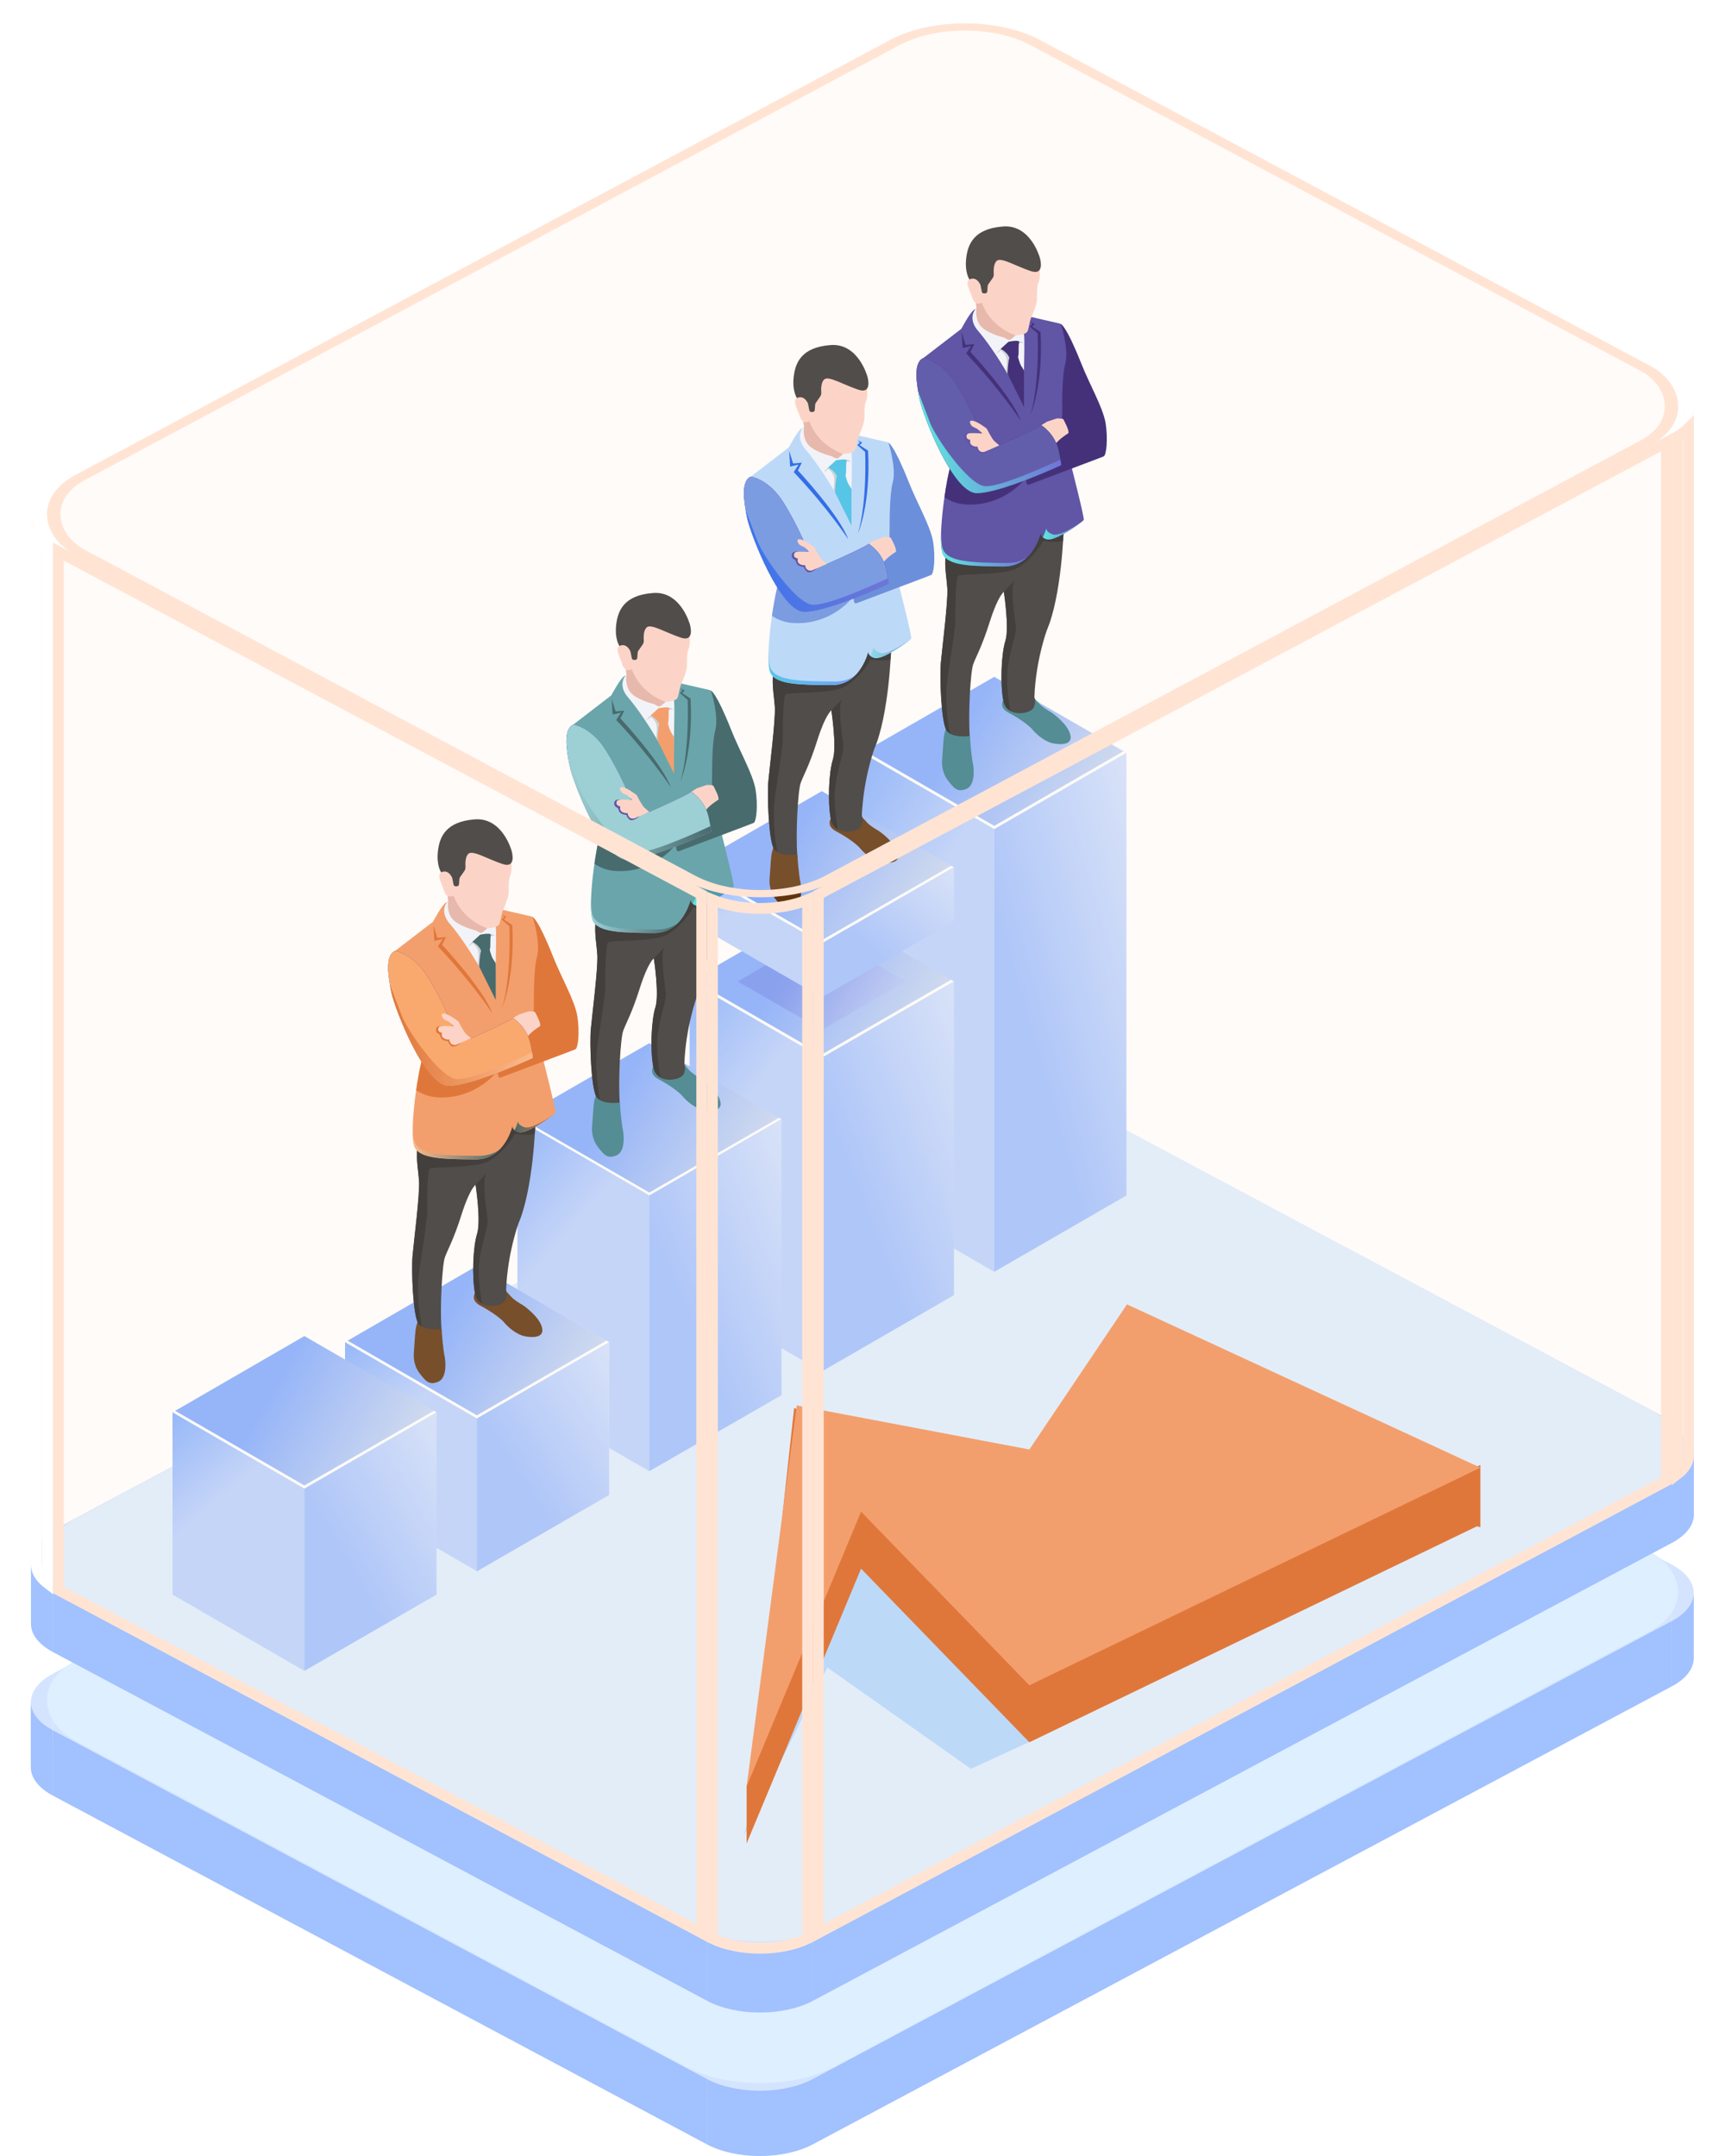 <svg width="160" height="200" viewBox="0 0 160 200" fill="none" xmlns="http://www.w3.org/2000/svg">
<path d="M94.388 118.837C91.675 117.39 87.276 117.39 84.563 118.837L4.895 161.318C3.539 162.042 2.861 162.989 2.861 163.937C2.86 164.885 3.539 165.834 4.895 166.557L65.57 198.911C68.283 200.357 72.682 200.357 75.395 198.911L155.063 156.429C156.419 155.706 157.097 154.758 157.097 153.81C157.098 152.862 156.419 151.914 155.063 151.191L94.388 118.837Z" fill="#D4E4FE"/>
<path d="M94.39 112.786C91.677 111.34 87.278 111.34 84.566 112.786V118.839C87.278 117.393 91.677 117.393 94.39 118.839V112.786Z" fill="#D4E4FE"/>
<path d="M94.385 112.785L155.06 145.139V151.192L94.385 118.838V112.785Z" fill="#D4E4FE"/>
<path d="M4.9 155.267L84.568 112.785V118.838L4.9 161.32V155.267Z" fill="#D4E4FE"/>
<path d="M155.063 145.143C156.419 145.866 157.098 146.814 157.097 147.762L157.097 153.815C157.097 152.867 156.419 151.919 155.063 151.196V145.143Z" fill="#D4E4FE"/>
<path d="M157.097 147.76C157.097 148.708 156.419 149.656 155.063 150.379V156.432C156.419 155.709 157.097 154.761 157.097 153.813V147.76Z" fill="#A1C1FF"/>
<path d="M2.863 157.889C2.864 156.941 3.542 155.993 4.898 155.27V161.323C3.542 162.046 2.864 162.994 2.863 163.942V157.889Z" fill="#D4E4FE"/>
<path d="M4.898 160.504C3.542 159.781 2.864 158.833 2.863 157.885V163.938C2.863 164.886 3.542 165.834 4.898 166.558V160.504Z" fill="#A1C1FF"/>
<path d="M155.06 150.381L75.392 192.862V198.915L155.06 156.434V150.381Z" fill="#A1C1FF"/>
<path d="M65.572 192.861L4.898 160.508V166.561L65.572 198.915V192.861Z" fill="#A1C1FF"/>
<path d="M75.391 192.861C72.678 194.308 68.279 194.308 65.566 192.861V198.914C68.279 200.361 72.678 200.361 75.391 198.914V192.861Z" fill="#A1C1FF"/>
<rect width="101.421" height="79.896" rx="7.862" transform="matrix(-0.882 0.471 0.882 0.471 89.492 110.004)" fill="#DEEFFF"/>
<path d="M94.4 105.524C91.687 104.078 87.288 104.078 84.575 105.524L4.907 148.006C3.551 148.729 2.873 149.677 2.872 150.625C2.872 151.573 3.55 152.521 4.907 153.245L65.582 185.598C68.295 187.045 72.693 187.045 75.406 185.598L155.074 143.117C156.431 142.394 157.109 141.446 157.109 140.498C157.109 139.55 156.431 138.601 155.074 137.878L94.4 105.524Z" fill="#D4E4FE"/>
<path d="M94.402 99.474C91.689 98.027 87.29 98.027 84.577 99.474V105.527C87.29 104.08 91.689 104.08 94.402 105.527V99.474Z" fill="#D4E4FE"/>
<path d="M94.393 99.473L155.068 131.826V137.879L94.393 105.526V99.473Z" fill="#D4E4FE"/>
<path d="M4.904 141.954L84.572 99.473V105.526L4.904 148.007V141.954Z" fill="#D4E4FE"/>
<path d="M155.074 131.828C156.431 132.552 157.109 133.5 157.109 134.448L157.109 140.5C157.109 139.552 156.431 138.605 155.074 137.881V131.828Z" fill="#D4E4FE"/>
<path d="M157.109 134.447C157.109 135.395 156.431 136.343 155.074 137.066V143.119C156.431 142.396 157.109 141.448 157.109 140.5V134.447Z" fill="#A1C1FF"/>
<path d="M2.875 144.574C2.875 143.626 3.554 142.678 4.91 141.955V148.008C3.554 148.731 2.875 149.679 2.875 150.627V144.574Z" fill="#D4E4FE"/>
<path d="M4.91 147.192C3.554 146.469 2.875 145.521 2.875 144.573V150.625C2.875 151.574 3.553 152.522 4.91 153.245V147.192Z" fill="#A1C1FF"/>
<path d="M155.068 137.068L75.4 179.55V185.603L155.068 143.122V137.068Z" fill="#A1C1FF"/>
<path d="M65.584 179.545L4.909 147.191V153.245L65.584 185.598V179.545Z" fill="#A1C1FF"/>
<path d="M75.402 179.549C72.689 180.995 68.291 180.995 65.578 179.549V185.602C68.291 187.049 72.689 187.049 75.402 185.602V179.549Z" fill="#A1C1FF"/>
<rect width="101.421" height="79.896" rx="7.862" transform="matrix(-0.882 0.471 0.882 0.471 89.492 96.856)" fill="#DEEFFF"/>
<path d="M92.221 76.916L79.96 69.837L92.221 62.787L104.482 69.837L92.221 76.916Z" fill="url(#paint0_linear_214_5075)"/>
<path d="M92.221 76.615L80.231 69.686L79.96 69.837L92.221 76.916L104.482 69.837L104.211 69.686L92.221 76.615Z" fill="white"/>
<path d="M104.482 110.898L92.221 117.978V76.916L104.482 69.837V110.898Z" fill="url(#paint1_linear_214_5075)"/>
<path d="M92.221 117.978L79.96 110.898V69.837L92.221 76.916V117.978Z" fill="url(#paint2_linear_214_5075)"/>
<path d="M76.222 98.123L63.961 91.043L76.222 83.964L88.483 91.043L76.222 98.123Z" fill="url(#paint3_linear_214_5075)"/>
<path opacity="0.3" d="M76.222 95.532L68.419 91.043L76.222 86.524L84.024 91.043L76.222 95.532Z" fill="url(#paint4_linear_214_5075)"/>
<path d="M76.222 97.822L64.232 90.893L63.961 91.043L76.222 98.123L88.483 91.043L88.212 90.893L76.222 97.822Z" fill="white"/>
<path d="M88.483 120.145L76.222 127.224V98.123L88.483 91.043V120.145Z" fill="url(#paint5_linear_214_5075)"/>
<path d="M76.222 127.224L63.961 120.145V91.043L76.222 98.123V127.224Z" fill="url(#paint6_linear_214_5075)"/>
<path d="M76.222 87.521L63.961 80.442L76.222 73.392L88.483 80.442L76.222 87.521Z" fill="url(#paint7_linear_214_5075)"/>
<path d="M76.222 87.22L64.232 80.321L63.961 80.442L76.222 87.521L88.483 80.442L88.212 80.321L76.222 87.22Z" fill="white"/>
<path d="M88.483 85.442L76.222 92.522V87.521L88.483 80.442V85.442Z" fill="url(#paint8_linear_214_5075)"/>
<path d="M76.222 92.522L63.961 85.442V80.442L76.222 87.521V92.522Z" fill="url(#paint9_linear_214_5075)"/>
<path d="M60.226 110.897L47.995 103.818L60.226 96.768L72.487 103.818L60.226 110.897Z" fill="url(#paint10_linear_214_5075)"/>
<path d="M60.226 110.626L48.236 103.697L47.995 103.818L60.226 110.897L72.487 103.818L72.246 103.697L60.226 110.626Z" fill="white"/>
<path d="M72.487 129.425L60.226 136.474V110.897L72.487 103.818V129.425Z" fill="url(#paint11_linear_214_5075)"/>
<path d="M60.226 136.474L47.995 129.425V103.818L60.226 110.897V136.474Z" fill="url(#paint12_linear_214_5075)"/>
<path d="M44.235 131.593L32.004 124.514L44.235 117.434L56.496 124.514L44.235 131.593Z" fill="url(#paint13_linear_214_5075)"/>
<path d="M44.235 131.593L32.004 124.514L44.235 117.434L56.496 124.514L44.235 131.593Z" fill="url(#paint14_linear_214_5075)"/>
<path d="M44.235 131.292L32.245 124.363L32.004 124.514L44.235 131.593L56.496 124.514L56.255 124.363L44.235 131.292Z" fill="white"/>
<path d="M56.496 138.673L44.235 145.752V131.593L56.496 124.514V138.673Z" fill="url(#paint15_linear_214_5075)"/>
<path d="M56.496 138.673L44.235 145.752V131.593L56.496 124.514V138.673Z" fill="url(#paint16_linear_214_5075)"/>
<path d="M44.235 145.752L32.004 138.673V124.514L44.235 131.593V145.752Z" fill="url(#paint17_linear_214_5075)"/>
<path d="M28.231 138.099L16 131.019L28.231 123.94L40.492 131.019L28.231 138.099Z" fill="url(#paint18_linear_214_5075)"/>
<path d="M28.231 137.798L16.241 130.869L16 131.02L28.231 138.099L40.492 131.02L40.251 130.869L28.231 137.798Z" fill="white"/>
<path d="M40.492 147.92L28.231 155V138.099L40.492 131.02V147.92Z" fill="url(#paint19_linear_214_5075)"/>
<path d="M28.231 155L16 147.92V131.02L28.231 138.099V155Z" fill="url(#paint20_linear_214_5075)"/>
<path d="M79.944 75.786C79.944 75.786 80.155 75.996 80.396 76.268C80.607 76.539 81.24 76.93 81.511 77.081C81.782 77.262 83.017 78.196 83.258 79.1C83.529 80.003 82.656 80.124 81.752 79.973C80.848 79.823 80.005 78.979 79.764 78.678C79.523 78.376 78.679 77.714 77.594 77.141C76.48 76.569 77.143 75.816 77.143 75.816L79.944 75.786Z" fill="#60350E"/>
<path d="M71.779 78.497C71.779 78.497 71.599 78.919 71.538 79.431C71.478 79.973 71.418 81.118 71.388 81.449C71.358 81.781 71.328 82.624 71.93 83.407C72.532 84.191 72.834 84.492 73.617 84.191C74.4 83.89 74.37 82.564 74.25 81.871C74.099 81.208 73.979 79.672 73.979 79.521C74.009 79.371 73.948 79.28 73.948 79.28L71.779 78.497Z" fill="#60350E"/>
<path d="M82.655 60.211C82.655 60.211 82.475 66.266 81.089 69.489C81.089 69.489 80.064 72.291 79.944 75.665C79.944 75.665 80.155 76.238 79.823 76.72C79.522 77.202 77.444 77.623 77.082 76.087C76.751 74.52 76.871 71.628 77.263 70.423C77.624 69.218 77.112 65.904 77.112 65.904C77.112 65.904 76.57 66.266 75.817 68.646C75.064 71.026 74.521 71.93 74.28 72.592C74.009 73.255 73.798 77.322 73.949 79.28C73.949 79.28 72.262 79.521 71.78 78.738C71.298 77.925 71.147 73.797 71.268 72.472C71.388 71.146 71.931 66.899 71.87 65.603C71.78 64.278 71.509 63.223 71.81 61.928C72.111 60.602 80.968 57.71 80.968 57.71L82.655 60.211Z" fill="#333333"/>
<path d="M71.87 65.603C71.78 64.278 71.509 63.224 71.81 61.928C71.931 61.416 73.256 60.693 74.853 60C77.564 59.759 80.998 59.458 81.239 59.518C81.45 59.548 81.993 59.759 82.475 59.94L82.655 60.211C82.655 60.211 82.655 60.572 82.595 61.175C81.962 61.386 80.757 61.175 80.757 61.175C80.577 61.597 79.522 63.103 78.227 63.766C76.901 64.398 73.075 64.188 72.864 64.428C72.623 64.669 72.593 67.983 72.623 68.405C72.654 68.827 72.262 71.478 71.9 73.828C71.539 76.147 72.081 78.949 72.111 79.039C71.971 78.959 71.86 78.859 71.78 78.738C71.298 77.925 71.147 73.798 71.268 72.472C71.388 71.147 71.931 66.899 71.87 65.603Z" fill="#222222"/>
<path d="M79.703 40.418C79.703 40.418 81.662 40.87 82.324 41.021C82.415 41.051 82.505 41.141 82.565 41.232C82.746 41.714 83.228 43.22 82.867 45.419C82.415 48.1 82.565 49.908 82.565 49.908L83.469 54.638C83.469 54.638 84.614 59.126 84.523 59.247C84.403 59.367 81.872 61.295 81.089 61.024C80.306 60.753 80.577 60.301 80.577 60.301C80.577 60.301 79.914 63.585 77.082 63.555C74.251 63.525 71.931 63.525 71.449 62.38C70.967 61.235 71.6 56.415 72.082 54.517C72.594 52.589 73.769 48.793 73.769 48.793L69.641 44.214L73.166 41.503C73.166 41.503 74.01 39.906 74.371 39.725C74.733 39.514 74.913 39.695 74.913 39.695L79.703 40.418Z" fill="#B2D7FF"/>
<path d="M81.057 59.999C81.026 60.15 81.147 60.391 81.659 60.572C82.201 60.753 83.557 59.939 84.431 59.337C83.979 59.698 81.81 61.265 81.087 61.024C80.926 60.983 80.806 60.923 80.725 60.843C80.906 60.481 80.996 60.18 81.057 59.999Z" fill="url(#paint21_linear_214_5075)"/>
<path d="M71.476 61.987C71.988 63.193 74.429 63.193 77.411 63.223C78.194 63.223 78.797 63.012 79.279 62.68C78.767 63.193 78.044 63.554 77.08 63.554C74.248 63.524 71.928 63.524 71.446 62.379C71.296 61.987 71.265 61.234 71.296 60.3C71.296 61.054 71.326 61.656 71.476 61.987Z" fill="url(#paint22_linear_214_5075)"/>
<path d="M74.46 39.695C74.46 39.695 73.707 40.569 74.762 41.744C75.394 42.467 76.509 44.033 77.443 45.66C78.046 46.684 78.588 47.227 78.889 48.1C78.889 48.1 78.919 47.076 78.979 45.449C79.01 43.943 79.04 42.377 78.979 41.985C78.829 41.172 75.244 39.274 74.46 39.695Z" fill="#F0F6FF"/>
<path d="M77.143 42.316C77.143 42.316 77.534 42.557 77.655 42.527C77.775 42.497 78.197 42.105 78.197 42.105C78.197 42.105 79.221 42.105 79.342 41.654C79.462 41.202 79.523 40.78 79.613 40.539C79.734 40.298 80.186 39.213 80.186 38.761C80.186 38.309 80.155 37.526 80.366 37.105C80.547 36.683 80.818 32.465 76.721 32.586C72.654 32.706 73.919 36.924 73.919 36.924C73.919 36.924 73.618 37.044 73.799 37.587C73.98 38.129 74.04 38.189 74.13 38.46C74.221 38.731 74.251 38.912 74.522 39.123L74.582 39.635C74.582 39.635 74.401 40.388 74.883 41.141C75.395 41.895 77.143 42.316 77.143 42.316Z" fill="#FCD1C5"/>
<path d="M82.414 41.081C82.414 41.081 82.866 41.141 84.282 44.696C85.065 46.684 86.27 48.733 86.541 50.209C86.782 51.655 86.632 53.251 86.361 53.342C86.09 53.462 80.998 55.36 79.432 55.963C79.341 55.993 79.251 55.933 79.221 55.842L78.799 53.402L81.932 52.167C81.932 52.167 82.535 51.444 83.077 51.173C83.077 51.173 82.474 49.998 82.504 49.697C82.535 49.365 82.444 46.081 82.806 44.756C83.167 43.431 82.414 41.081 82.414 41.081Z" fill="#5180DD"/>
<path d="M80.576 50.45C80.576 50.45 81.028 50.179 81.118 50.119C81.239 50.089 81.811 49.878 81.932 49.848C81.992 49.788 82.354 49.818 82.504 49.848C82.564 49.848 82.625 49.878 82.655 49.938C82.775 50.179 83.167 50.902 83.107 51.173C83.107 51.173 82.082 51.836 81.962 52.137L81.781 52.167C81.781 52.167 81.088 50.661 80.576 50.45Z" fill="#FCD1C5"/>
<path d="M72.082 54.517C72.202 54.035 72.383 53.493 72.534 52.89L78.92 55.602C78.92 55.602 77.022 57.951 73.678 57.801C72.744 57.771 72.082 57.439 71.6 57.138C71.75 56.114 71.931 55.15 72.082 54.517Z" fill="#648FE4"/>
<path d="M69.641 44.214C69.641 44.214 71.298 44.425 72.653 46.594C74.009 48.733 75.003 51.233 75.003 51.233L75.064 51.504C75.184 52.227 75.967 52.649 76.63 52.348C78.076 51.715 80.185 50.751 80.576 50.45C80.576 50.45 81.842 51.173 82.203 52.83C82.475 54.125 82.414 54.155 82.414 54.155C82.414 54.155 76.751 56.776 74.582 56.746C72.382 56.716 69.611 49.546 69.31 48.07C69.008 46.594 68.677 44.636 69.641 44.214Z" fill="#24126A"/>
<path d="M69.641 44.214C69.641 44.214 71.298 44.425 72.653 46.594C74.009 48.733 75.003 51.233 75.003 51.233L75.064 51.504C75.184 52.227 75.967 52.649 76.63 52.348C78.076 51.715 80.185 50.751 80.576 50.45C80.576 50.45 81.842 51.173 82.203 52.83C82.475 54.125 82.414 54.155 82.414 54.155C82.414 54.155 76.751 56.776 74.582 56.746C72.382 56.716 69.611 49.546 69.31 48.07C69.008 46.594 68.677 44.636 69.641 44.214Z" fill="#648FE4"/>
<path d="M75.817 52.679C75.817 52.679 75.124 53.342 74.793 52.981C74.491 52.619 74.582 52.589 74.582 52.589C74.582 52.589 73.949 52.589 73.859 52.167C73.768 51.776 73.467 51.986 73.437 51.535C73.437 51.083 73.979 51.173 73.979 51.173L75.817 52.679Z" fill="#453C9E"/>
<path d="M76.69 52.318C76.69 52.318 76.479 52.137 76.238 51.926C75.997 51.715 75.575 50.841 75.515 50.751C75.425 50.691 74.581 50.028 74.159 50.028C73.768 49.998 74.069 50.45 74.159 50.54C74.25 50.6 74.641 50.781 74.641 50.781C74.641 50.781 75.063 51.143 75.123 51.203C75.153 51.233 73.979 51.113 73.768 51.233C73.587 51.354 73.617 51.655 73.768 51.715C73.888 51.806 74.009 51.806 74.009 51.806C74.009 51.806 73.858 52.167 74.22 52.348C74.581 52.498 74.671 52.408 74.671 52.408C74.671 52.408 74.702 53.041 75.304 52.92L76.69 52.318Z" fill="#FCD1C5"/>
<path d="M80.456 34.935C80.456 34.935 80.969 36.622 79.583 36.14C78.167 35.658 76.901 34.875 76.48 35.176C76.148 35.417 76.148 36.11 76.178 36.442C76.178 36.562 76.148 36.672 76.088 36.773L75.666 37.376C75.626 37.436 75.606 37.506 75.606 37.586L75.576 38.008C75.576 38.129 75.486 38.219 75.365 38.219H75.275C75.184 38.219 75.064 38.159 75.064 38.038L74.943 37.436C74.943 37.436 74.612 36.592 73.919 36.924C73.919 36.924 73.467 36.291 73.618 34.965C73.768 33.61 74.371 32.224 76.992 32.013C79.613 31.772 80.456 34.935 80.456 34.935Z" fill="#333333"/>
<path d="M76.42 43.822L76.841 43.491C76.841 43.491 77.203 43.792 77.323 44.124C77.474 44.455 77.323 45.479 77.323 45.479L77.444 45.66L77.595 45.389L77.715 44.184C77.715 44.184 77.595 43.31 77.564 43.28C77.564 43.25 76.811 43.371 76.811 43.371C76.811 43.371 76.57 43.551 76.42 43.822Z" fill="#C4CCD6"/>
<path d="M78.318 42.618C78.318 42.618 78.739 42.648 78.92 42.798C78.92 42.798 78.498 42.828 78.408 42.828C78.348 42.828 78.318 42.618 78.318 42.618Z" fill="#C4CCD6"/>
<path d="M77.534 42.708L76.81 43.37C76.81 43.37 77.443 43.642 77.624 44.214C77.624 44.214 78.377 44.334 78.437 44.063C78.528 43.792 78.437 43.099 78.528 42.768C78.618 42.467 77.534 42.708 77.534 42.708Z" fill="#39C0EA"/>
<path d="M78.408 44.063C78.408 44.063 78.558 44.636 78.679 44.877C78.829 45.118 78.98 45.359 78.98 45.359V48.763C78.98 48.763 77.715 46.202 77.444 45.66C77.444 45.66 77.504 44.425 77.624 44.214C77.715 43.973 78.408 44.063 78.408 44.063Z" fill="#39C0EA"/>
<path d="M75.063 39.062C75.907 41.412 78.196 42.105 78.196 42.105C78.196 42.105 77.775 42.497 77.654 42.527C77.534 42.557 77.142 42.316 77.142 42.316C77.142 42.316 75.395 41.894 74.882 41.141C74.4 40.388 74.581 39.635 74.581 39.635L74.521 39.123C74.882 39.243 75.063 39.062 75.063 39.062Z" fill="#E2B1A6"/>
<path d="M73.196 41.804C73.196 41.804 73.527 42.918 73.557 42.979C73.618 43.009 74.371 42.918 74.371 42.918L74.009 43.641C74.009 43.641 77.865 47.769 78.679 50.028C78.679 50.028 76.841 47.196 73.618 43.792L74.07 43.099L73.286 43.28L73.196 41.804Z" fill="#0F59EA"/>
<path d="M79.552 40.84L79.763 41.051L79.522 41.292L80.245 41.925C80.245 41.925 80.456 46.473 79.582 49.486C79.582 49.486 80.787 46.715 80.516 41.804L79.733 41.292L79.974 41.051L79.552 40.84Z" fill="#0F59EA"/>
<path d="M77.112 65.904L78.106 64.85C77.654 65.483 78.166 68.495 78.226 69.158C78.287 69.851 77.684 71.267 77.473 72.924C77.262 74.58 77.714 76.93 77.714 76.93C77.413 76.78 77.202 76.508 77.082 76.087C76.75 74.52 76.871 71.628 77.262 70.423C77.624 69.218 77.112 65.904 77.112 65.904Z" fill="#222222"/>
<path d="M74.581 56.746C72.382 56.716 69.611 49.546 69.309 48.07C69.249 47.809 69.199 47.548 69.159 47.287C69.159 47.317 69.731 48.853 70.273 50.239C70.816 51.625 73.738 55.812 75.244 56.084C76.57 56.325 81.42 54.065 82.354 53.644C82.444 54.126 82.414 54.156 82.414 54.156C82.414 54.156 76.75 56.777 74.581 56.746Z" fill="url(#paint23_linear_214_5075)"/>
<path d="M95.944 64.786C95.944 64.786 96.155 64.996 96.396 65.268C96.607 65.539 97.24 65.93 97.511 66.081C97.782 66.262 99.017 67.196 99.258 68.1C99.529 69.003 98.656 69.124 97.752 68.973C96.848 68.823 96.005 67.979 95.764 67.678C95.523 67.376 94.679 66.714 93.594 66.141C92.48 65.569 93.143 64.816 93.143 64.816L95.944 64.786Z" fill="#367E89"/>
<path d="M87.779 67.497C87.779 67.497 87.599 67.919 87.538 68.431C87.478 68.973 87.418 70.118 87.388 70.449C87.358 70.781 87.328 71.624 87.93 72.407C88.532 73.191 88.834 73.492 89.617 73.191C90.4 72.89 90.37 71.564 90.25 70.871C90.099 70.208 89.979 68.672 89.979 68.521C90.009 68.371 89.948 68.28 89.948 68.28L87.779 67.497Z" fill="#367E89"/>
<path d="M98.655 49.211C98.655 49.211 98.475 55.266 97.089 58.489C97.089 58.489 96.064 61.291 95.944 64.665C95.944 64.665 96.155 65.238 95.823 65.72C95.522 66.202 93.444 66.623 93.082 65.087C92.751 63.52 92.871 60.628 93.263 59.423C93.624 58.218 93.112 54.904 93.112 54.904C93.112 54.904 92.57 55.266 91.817 57.646C91.064 60.026 90.521 60.93 90.28 61.592C90.009 62.255 89.798 66.322 89.949 68.28C89.949 68.28 88.262 68.521 87.78 67.738C87.298 66.925 87.147 62.797 87.268 61.472C87.388 60.146 87.931 55.899 87.87 54.603C87.78 53.278 87.509 52.223 87.81 50.928C88.111 49.602 96.968 46.71 96.968 46.71L98.655 49.211Z" fill="#333333"/>
<path d="M87.87 54.603C87.78 53.278 87.509 52.224 87.81 50.928C87.931 50.416 89.256 49.693 90.853 49C93.564 48.759 96.998 48.458 97.239 48.518C97.45 48.548 97.993 48.759 98.475 48.94L98.655 49.211C98.655 49.211 98.655 49.572 98.595 50.175C97.962 50.386 96.757 50.175 96.757 50.175C96.577 50.597 95.522 52.103 94.227 52.766C92.901 53.398 89.075 53.188 88.864 53.428C88.623 53.669 88.593 56.983 88.623 57.405C88.654 57.827 88.262 60.478 87.9 62.828C87.539 65.147 88.081 67.949 88.111 68.039C87.971 67.959 87.86 67.859 87.78 67.738C87.298 66.925 87.147 62.798 87.268 61.472C87.388 60.147 87.931 55.899 87.87 54.603Z" fill="#222222"/>
<path d="M95.703 29.418C95.703 29.418 97.662 29.87 98.324 30.021C98.415 30.051 98.505 30.141 98.565 30.232C98.746 30.714 99.228 32.22 98.867 34.419C98.415 37.1 98.565 38.908 98.565 38.908L99.469 43.638C99.469 43.638 100.614 48.126 100.523 48.247C100.403 48.367 97.872 50.295 97.089 50.024C96.306 49.753 96.577 49.301 96.577 49.301C96.577 49.301 95.914 52.585 93.082 52.555C90.251 52.525 87.931 52.525 87.449 51.38C86.967 50.235 87.6 45.415 88.082 43.517C88.594 41.589 89.769 37.793 89.769 37.793L85.641 33.214L89.166 30.503C89.166 30.503 90.01 28.906 90.371 28.725C90.733 28.515 90.913 28.695 90.913 28.695L95.703 29.418Z" fill="#453C9E"/>
<path d="M97.057 48.999C97.026 49.15 97.147 49.391 97.659 49.572C98.201 49.752 99.557 48.939 100.431 48.337C99.979 48.698 97.81 50.265 97.087 50.024C96.926 49.983 96.806 49.923 96.725 49.843C96.906 49.481 96.996 49.18 97.057 48.999Z" fill="url(#paint24_linear_214_5075)"/>
<path d="M87.476 50.987C87.988 52.192 90.429 52.192 93.411 52.222C94.194 52.222 94.797 52.012 95.279 51.68C94.767 52.192 94.044 52.554 93.08 52.554C90.248 52.524 87.928 52.524 87.446 51.379C87.296 50.987 87.265 50.234 87.296 49.3C87.296 50.053 87.326 50.656 87.476 50.987Z" fill="url(#paint25_linear_214_5075)"/>
<path d="M90.46 28.695C90.46 28.695 89.707 29.569 90.762 30.744C91.394 31.467 92.509 33.033 93.443 34.66C94.046 35.684 94.588 36.227 94.889 37.1C94.889 37.1 94.919 36.076 94.979 34.449C95.01 32.943 95.04 31.377 94.979 30.985C94.829 30.172 91.244 28.274 90.46 28.695Z" fill="#F0F6FF"/>
<path d="M93.143 31.316C93.143 31.316 93.534 31.557 93.655 31.527C93.775 31.497 94.197 31.105 94.197 31.105C94.197 31.105 95.221 31.105 95.342 30.654C95.462 30.202 95.523 29.78 95.613 29.539C95.734 29.298 96.186 28.213 96.186 27.761C96.186 27.309 96.155 26.526 96.366 26.105C96.547 25.683 96.818 21.465 92.721 21.586C88.654 21.706 89.919 25.924 89.919 25.924C89.919 25.924 89.618 26.044 89.799 26.587C89.98 27.129 90.04 27.189 90.13 27.46C90.221 27.731 90.251 27.912 90.522 28.123L90.582 28.635C90.582 28.635 90.401 29.388 90.883 30.141C91.395 30.895 93.143 31.316 93.143 31.316Z" fill="#FCD1C5"/>
<path d="M98.414 30.081C98.414 30.081 98.866 30.141 100.282 33.696C101.065 35.684 102.27 37.733 102.541 39.209C102.782 40.655 102.632 42.251 102.361 42.342C102.089 42.462 96.998 44.36 95.432 44.963C95.341 44.993 95.251 44.932 95.221 44.842L94.799 42.402L97.932 41.167C97.932 41.167 98.535 40.444 99.077 40.173C99.077 40.173 98.474 38.998 98.504 38.697C98.535 38.365 98.444 35.081 98.806 33.756C99.167 32.43 98.414 30.081 98.414 30.081Z" fill="#24126A"/>
<path d="M96.576 39.45C96.576 39.45 97.028 39.179 97.118 39.119C97.239 39.089 97.811 38.878 97.932 38.848C97.992 38.788 98.354 38.818 98.504 38.848C98.564 38.848 98.625 38.878 98.655 38.938C98.775 39.179 99.167 39.902 99.107 40.173C99.107 40.173 98.082 40.836 97.962 41.137L97.781 41.167C97.781 41.167 97.088 39.661 96.576 39.45Z" fill="#FCD1C5"/>
<path d="M88.082 43.517C88.202 43.035 88.383 42.493 88.534 41.89L94.92 44.602C94.92 44.602 93.022 46.951 89.678 46.801C88.744 46.771 88.082 46.439 87.6 46.138C87.75 45.114 87.931 44.15 88.082 43.517Z" fill="#24126A"/>
<path d="M85.641 33.214C85.641 33.214 87.298 33.425 88.653 35.594C90.009 37.733 91.003 40.233 91.003 40.233L91.064 40.504C91.184 41.227 91.967 41.649 92.63 41.348C94.076 40.715 96.185 39.751 96.576 39.45C96.576 39.45 97.842 40.173 98.203 41.83C98.475 43.125 98.414 43.155 98.414 43.155C98.414 43.155 92.751 45.776 90.582 45.746C88.382 45.716 85.611 38.546 85.31 37.07C85.008 35.594 84.677 33.636 85.641 33.214Z" fill="#24126A"/>
<path d="M85.641 33.214C85.641 33.214 87.298 33.425 88.653 35.594C90.009 37.733 91.003 40.233 91.003 40.233L91.064 40.504C91.184 41.227 91.967 41.649 92.63 41.348C94.076 40.715 96.185 39.751 96.576 39.45C96.576 39.45 97.842 40.173 98.203 41.83C98.475 43.125 98.414 43.155 98.414 43.155C98.414 43.155 92.751 45.776 90.582 45.746C88.382 45.716 85.611 38.546 85.31 37.07C85.008 35.594 84.677 33.636 85.641 33.214Z" fill="#4846A5"/>
<path d="M91.817 41.679C91.817 41.679 91.124 42.342 90.793 41.981C90.491 41.619 90.582 41.589 90.582 41.589C90.582 41.589 89.949 41.589 89.859 41.167C89.768 40.776 89.467 40.986 89.437 40.535C89.437 40.083 89.979 40.173 89.979 40.173L91.817 41.679Z" fill="#453C9E"/>
<path d="M92.69 41.318C92.69 41.318 92.479 41.137 92.238 40.926C91.997 40.715 91.575 39.841 91.515 39.751C91.425 39.691 90.581 39.028 90.159 39.028C89.768 38.998 90.069 39.45 90.159 39.54C90.25 39.6 90.641 39.781 90.641 39.781C90.641 39.781 91.063 40.143 91.123 40.203C91.153 40.233 89.979 40.112 89.768 40.233C89.587 40.353 89.617 40.655 89.768 40.715C89.888 40.805 90.009 40.805 90.009 40.805C90.009 40.805 89.858 41.167 90.22 41.348C90.581 41.498 90.671 41.408 90.671 41.408C90.671 41.408 90.702 42.041 91.304 41.92L92.69 41.318Z" fill="#FCD1C5"/>
<path d="M96.456 23.935C96.456 23.935 96.969 25.622 95.583 25.14C94.167 24.658 92.901 23.875 92.48 24.176C92.148 24.417 92.148 25.11 92.178 25.442C92.178 25.562 92.148 25.672 92.088 25.773L91.666 26.375C91.626 26.436 91.606 26.506 91.606 26.586L91.576 27.008C91.576 27.129 91.486 27.219 91.365 27.219H91.275C91.184 27.219 91.064 27.159 91.064 27.038L90.943 26.436C90.943 26.436 90.612 25.592 89.919 25.924C89.919 25.924 89.467 25.291 89.618 23.965C89.768 22.61 90.371 21.224 92.992 21.013C95.613 20.772 96.456 23.935 96.456 23.935Z" fill="#333333"/>
<path d="M92.42 32.822L92.841 32.491C92.841 32.491 93.203 32.792 93.323 33.124C93.474 33.455 93.323 34.479 93.323 34.479L93.444 34.66L93.595 34.389L93.715 33.184C93.715 33.184 93.595 32.31 93.564 32.28C93.564 32.25 92.811 32.371 92.811 32.371C92.811 32.371 92.57 32.551 92.42 32.822Z" fill="#C4CCD6"/>
<path d="M94.318 31.618C94.318 31.618 94.739 31.648 94.92 31.798C94.92 31.798 94.498 31.828 94.408 31.828C94.348 31.828 94.318 31.618 94.318 31.618Z" fill="#C4CCD6"/>
<path d="M93.534 31.708L92.81 32.37C92.81 32.37 93.443 32.642 93.624 33.214C93.624 33.214 94.377 33.334 94.437 33.063C94.528 32.792 94.437 32.099 94.528 31.768C94.618 31.467 93.534 31.708 93.534 31.708Z" fill="#24126A"/>
<path d="M94.408 33.063C94.408 33.063 94.558 33.636 94.679 33.877C94.829 34.118 94.98 34.359 94.98 34.359V37.763C94.98 37.763 93.715 35.202 93.444 34.66C93.444 34.66 93.504 33.425 93.624 33.214C93.715 32.973 94.408 33.063 94.408 33.063Z" fill="#24126A"/>
<path d="M91.063 28.062C91.907 30.412 94.196 31.105 94.196 31.105C94.196 31.105 93.775 31.497 93.654 31.527C93.534 31.557 93.142 31.316 93.142 31.316C93.142 31.316 91.395 30.894 90.882 30.141C90.4 29.388 90.581 28.635 90.581 28.635L90.521 28.123C90.882 28.243 91.063 28.062 91.063 28.062Z" fill="#E2B1A6"/>
<path d="M89.196 30.804C89.196 30.804 89.527 31.918 89.557 31.979C89.618 32.009 90.371 31.918 90.371 31.918L90.009 32.641C90.009 32.641 93.865 36.769 94.679 39.028C94.679 39.028 92.841 36.196 89.618 32.792L90.07 32.099L89.286 32.28L89.196 30.804Z" fill="#24126A"/>
<path d="M95.552 29.84L95.763 30.051L95.522 30.292L96.245 30.924C96.245 30.924 96.456 35.473 95.582 38.486C95.582 38.486 96.787 35.715 96.516 30.804L95.733 30.292L95.974 30.051L95.552 29.84Z" fill="#24126A"/>
<path d="M93.112 54.904L94.106 53.85C93.654 54.483 94.166 57.495 94.226 58.158C94.287 58.851 93.684 60.267 93.473 61.923C93.262 63.58 93.714 65.93 93.714 65.93C93.413 65.78 93.202 65.508 93.082 65.087C92.75 63.52 92.871 60.628 93.262 59.423C93.624 58.218 93.112 54.904 93.112 54.904Z" fill="#222222"/>
<path d="M90.581 45.746C88.382 45.716 85.611 38.546 85.309 37.07C85.249 36.809 85.199 36.548 85.159 36.287C85.159 36.317 85.731 37.853 86.273 39.239C86.816 40.625 89.738 44.812 91.244 45.084C92.57 45.325 97.42 43.065 98.354 42.644C98.444 43.126 98.414 43.156 98.414 43.156C98.414 43.156 92.75 45.777 90.581 45.746Z" fill="url(#paint26_linear_214_5075)"/>
<path d="M63.48 98.786C63.48 98.786 63.69 98.996 63.931 99.268C64.142 99.539 64.775 99.93 65.046 100.081C65.317 100.262 66.552 101.196 66.793 102.099C67.064 103.003 66.191 103.124 65.287 102.973C64.383 102.822 63.54 101.979 63.299 101.678C63.058 101.376 62.214 100.714 61.13 100.141C60.015 99.569 60.678 98.816 60.678 98.816L63.48 98.786Z" fill="#367E89"/>
<path d="M55.315 101.497C55.315 101.497 55.134 101.919 55.074 102.431C55.013 102.973 54.953 104.118 54.923 104.449C54.893 104.781 54.863 105.624 55.465 106.408C56.068 107.191 56.369 107.492 57.152 107.191C57.935 106.89 57.905 105.564 57.785 104.871C57.634 104.208 57.514 102.672 57.514 102.521C57.544 102.371 57.484 102.28 57.484 102.28L55.315 101.497Z" fill="#367E89"/>
<path d="M66.19 83.211C66.19 83.211 66.01 89.266 64.624 92.49C64.624 92.49 63.6 95.291 63.479 98.665C63.479 98.665 63.69 99.238 63.359 99.72C63.057 100.202 60.979 100.623 60.617 99.087C60.286 97.52 60.406 94.629 60.798 93.424C61.159 92.218 60.647 88.905 60.647 88.905C60.647 88.905 60.105 89.266 59.352 91.646C58.599 94.026 58.056 94.93 57.816 95.593C57.544 96.255 57.334 100.322 57.484 102.28C57.484 102.28 55.797 102.521 55.315 101.738C54.833 100.925 54.682 96.797 54.803 95.472C54.923 94.147 55.466 89.899 55.406 88.603C55.315 87.278 55.044 86.223 55.345 84.928C55.647 83.603 64.503 80.71 64.503 80.71L66.19 83.211Z" fill="#333333"/>
<path d="M55.406 88.603C55.315 87.278 55.044 86.224 55.345 84.928C55.466 84.416 56.791 83.693 58.388 83C61.099 82.759 64.534 82.458 64.775 82.518C64.985 82.548 65.528 82.759 66.01 82.94L66.19 83.211C66.19 83.211 66.19 83.572 66.13 84.175C65.498 84.386 64.293 84.175 64.293 84.175C64.112 84.597 63.057 86.103 61.762 86.766C60.436 87.398 56.611 87.188 56.4 87.428C56.159 87.669 56.129 90.983 56.159 91.405C56.189 91.827 55.797 94.478 55.436 96.828C55.074 99.147 55.616 101.949 55.647 102.039C55.506 101.959 55.395 101.859 55.315 101.738C54.833 100.925 54.682 96.798 54.803 95.472C54.923 94.147 55.466 89.899 55.406 88.603Z" fill="#222222"/>
<path d="M63.239 63.418C63.239 63.418 65.197 63.87 65.859 64.021C65.95 64.051 66.04 64.141 66.1 64.232C66.281 64.714 66.763 66.22 66.402 68.419C65.95 71.1 66.1 72.908 66.1 72.908L67.004 77.638C67.004 77.638 68.149 82.126 68.059 82.247C67.938 82.367 65.408 84.295 64.624 84.024C63.841 83.753 64.112 83.301 64.112 83.301C64.112 83.301 63.449 86.585 60.618 86.555C57.786 86.525 55.466 86.525 54.984 85.38C54.502 84.235 55.135 79.415 55.617 77.517C56.129 75.589 57.304 71.793 57.304 71.793L53.177 67.214L56.701 64.503C56.701 64.503 57.545 62.906 57.906 62.725C58.268 62.514 58.449 62.695 58.449 62.695L63.239 63.418Z" fill="#509AA6"/>
<path d="M64.592 82.999C64.562 83.15 64.682 83.391 65.194 83.572C65.737 83.752 67.092 82.939 67.966 82.336C67.514 82.698 65.345 84.264 64.622 84.023C64.461 83.983 64.341 83.923 64.26 83.843C64.441 83.481 64.531 83.18 64.592 82.999Z" fill="url(#paint27_linear_214_5075)"/>
<path d="M55.011 84.987C55.524 86.192 57.964 86.192 60.946 86.222C61.729 86.222 62.332 86.012 62.814 85.68C62.302 86.192 61.579 86.554 60.615 86.554C57.783 86.524 55.463 86.524 54.981 85.379C54.831 84.987 54.801 84.234 54.831 83.3C54.831 84.053 54.861 84.656 55.011 84.987Z" fill="url(#paint28_linear_214_5075)"/>
<path d="M57.996 62.695C57.996 62.695 57.242 63.569 58.297 64.744C58.93 65.467 60.044 67.034 60.978 68.66C61.581 69.684 62.123 70.227 62.424 71.1C62.424 71.1 62.454 70.076 62.514 68.449C62.545 66.943 62.575 65.377 62.514 64.985C62.364 64.171 58.779 62.274 57.996 62.695Z" fill="#F0F6FF"/>
<path d="M60.678 65.316C60.678 65.316 61.07 65.557 61.19 65.527C61.311 65.497 61.732 65.105 61.732 65.105C61.732 65.105 62.757 65.105 62.877 64.653C62.998 64.201 63.058 63.78 63.148 63.539C63.269 63.298 63.721 62.213 63.721 61.761C63.721 61.309 63.691 60.526 63.901 60.104C64.082 59.683 64.353 55.465 60.256 55.586C56.189 55.706 57.455 59.924 57.455 59.924C57.455 59.924 57.153 60.044 57.334 60.586C57.515 61.129 57.575 61.189 57.665 61.46C57.756 61.731 57.786 61.912 58.057 62.123L58.117 62.635C58.117 62.635 57.937 63.388 58.419 64.141C58.931 64.894 60.678 65.316 60.678 65.316Z" fill="#FCD1C5"/>
<path d="M65.949 64.081C65.949 64.081 66.401 64.141 67.817 67.696C68.6 69.684 69.805 71.733 70.076 73.209C70.317 74.655 70.167 76.251 69.896 76.342C69.625 76.462 64.533 78.36 62.967 78.963C62.877 78.993 62.786 78.933 62.756 78.842L62.334 76.402L65.467 75.167C65.467 75.167 66.07 74.444 66.612 74.173C66.612 74.173 66.01 72.998 66.04 72.697C66.07 72.365 65.979 69.081 66.341 67.756C66.703 66.43 65.949 64.081 65.949 64.081Z" fill="#28565D"/>
<path d="M64.111 73.45C64.111 73.45 64.563 73.179 64.654 73.119C64.774 73.089 65.347 72.878 65.467 72.848C65.527 72.787 65.889 72.818 66.039 72.848C66.1 72.848 66.16 72.878 66.19 72.938C66.311 73.179 66.702 73.902 66.642 74.173C66.642 74.173 65.618 74.836 65.497 75.137L65.316 75.167C65.316 75.167 64.624 73.661 64.111 73.45Z" fill="#FCD1C5"/>
<path d="M55.617 77.517C55.737 77.035 55.918 76.493 56.069 75.89L62.455 78.602C62.455 78.602 60.557 80.951 57.214 80.801C56.28 80.771 55.617 80.439 55.135 80.138C55.285 79.114 55.466 78.15 55.617 77.517Z" fill="#28565D"/>
<path d="M53.176 67.214C53.176 67.214 54.833 67.425 56.189 69.594C57.544 71.733 58.538 74.233 58.538 74.233L58.599 74.504C58.719 75.227 59.502 75.649 60.165 75.348C61.611 74.715 63.72 73.751 64.112 73.45C64.112 73.45 65.377 74.173 65.739 75.83C66.01 77.125 65.949 77.155 65.949 77.155C65.949 77.155 60.286 79.776 58.117 79.746C55.917 79.716 53.146 72.546 52.845 71.07C52.544 69.594 52.212 67.636 53.176 67.214Z" fill="#24126A"/>
<path d="M53.176 67.214C53.176 67.214 54.833 67.425 56.189 69.594C57.544 71.733 58.538 74.233 58.538 74.233L58.599 74.504C58.719 75.227 59.502 75.649 60.165 75.348C61.611 74.715 63.72 73.751 64.112 73.45C64.112 73.45 65.377 74.173 65.739 75.83C66.01 77.125 65.949 77.155 65.949 77.155C65.949 77.155 60.286 79.776 58.117 79.746C55.917 79.716 53.146 72.546 52.845 71.07C52.544 69.594 52.212 67.636 53.176 67.214Z" fill="#8BCCD6"/>
<path d="M59.352 75.679C59.352 75.679 58.659 76.342 58.328 75.981C58.026 75.619 58.117 75.589 58.117 75.589C58.117 75.589 57.484 75.589 57.394 75.167C57.303 74.775 57.002 74.986 56.972 74.534C56.972 74.083 57.514 74.173 57.514 74.173L59.352 75.679Z" fill="#453C9E"/>
<path d="M60.225 75.317C60.225 75.317 60.014 75.137 59.773 74.926C59.532 74.715 59.11 73.841 59.05 73.751C58.96 73.691 58.116 73.028 57.694 73.028C57.303 72.998 57.604 73.45 57.694 73.54C57.785 73.6 58.176 73.781 58.176 73.781C58.176 73.781 58.598 74.143 58.659 74.203C58.689 74.233 57.514 74.112 57.303 74.233C57.122 74.353 57.152 74.655 57.303 74.715C57.423 74.805 57.544 74.805 57.544 74.805C57.544 74.805 57.393 75.167 57.755 75.348C58.116 75.498 58.207 75.408 58.207 75.408C58.207 75.408 58.237 76.04 58.839 75.92L60.225 75.317Z" fill="#FCD1C5"/>
<path d="M63.992 57.935C63.992 57.935 64.504 59.622 63.118 59.14C61.702 58.658 60.437 57.875 60.015 58.176C59.684 58.417 59.684 59.11 59.714 59.442C59.714 59.562 59.684 59.672 59.623 59.773L59.202 60.376C59.161 60.436 59.141 60.506 59.141 60.586L59.111 61.008C59.111 61.129 59.021 61.219 58.9 61.219H58.81C58.719 61.219 58.599 61.159 58.599 61.038L58.478 60.436C58.478 60.436 58.147 59.592 57.454 59.924C57.454 59.924 57.002 59.291 57.153 57.965C57.304 56.61 57.906 55.224 60.527 55.013C63.148 54.772 63.992 57.935 63.992 57.935Z" fill="#333333"/>
<path d="M59.955 66.823L60.377 66.491C60.377 66.491 60.738 66.792 60.859 67.124C61.009 67.455 60.859 68.479 60.859 68.479L60.979 68.66L61.13 68.389L61.25 67.184C61.25 67.184 61.13 66.31 61.1 66.28C61.1 66.25 60.346 66.371 60.346 66.371C60.346 66.371 60.105 66.551 59.955 66.823Z" fill="#C4CCD6"/>
<path d="M61.853 65.617C61.853 65.617 62.275 65.648 62.455 65.798C62.455 65.798 62.034 65.828 61.943 65.828C61.883 65.828 61.853 65.617 61.853 65.617Z" fill="#C4CCD6"/>
<path d="M61.069 65.708L60.346 66.37C60.346 66.37 60.978 66.641 61.159 67.214C61.159 67.214 61.912 67.334 61.972 67.063C62.063 66.792 61.972 66.099 62.063 65.768C62.153 65.467 61.069 65.708 61.069 65.708Z" fill="#F1935C"/>
<path d="M61.943 67.063C61.943 67.063 62.093 67.636 62.214 67.877C62.364 68.118 62.515 68.359 62.515 68.359V71.763C62.515 71.763 61.25 69.202 60.979 68.66C60.979 68.66 61.039 67.425 61.16 67.214C61.25 66.973 61.943 67.063 61.943 67.063Z" fill="#F1935C"/>
<path d="M58.598 62.062C59.442 64.412 61.731 65.105 61.731 65.105C61.731 65.105 61.31 65.497 61.189 65.527C61.069 65.557 60.677 65.316 60.677 65.316C60.677 65.316 58.93 64.894 58.418 64.141C57.936 63.388 58.116 62.635 58.116 62.635L58.056 62.123C58.418 62.243 58.598 62.062 58.598 62.062Z" fill="#E2B1A6"/>
<path d="M56.731 64.804C56.731 64.804 57.062 65.918 57.093 65.979C57.153 66.009 57.906 65.918 57.906 65.918L57.544 66.641C57.544 66.641 61.401 70.769 62.214 73.028C62.214 73.028 60.376 70.196 57.153 66.792L57.605 66.099L56.821 66.28L56.731 64.804Z" fill="#28565D"/>
<path d="M63.087 63.84L63.298 64.051L63.057 64.292L63.78 64.924C63.78 64.924 63.991 69.473 63.117 72.486C63.117 72.486 64.323 69.715 64.051 64.804L63.268 64.292L63.509 64.051L63.087 63.84Z" fill="#28565D"/>
<path d="M60.647 88.904L61.641 87.85C61.189 88.483 61.701 91.495 61.761 92.158C61.822 92.851 61.219 94.267 61.008 95.924C60.797 97.58 61.249 99.93 61.249 99.93C60.948 99.78 60.737 99.508 60.617 99.087C60.285 97.52 60.406 94.628 60.797 93.423C61.159 92.218 60.647 88.904 60.647 88.904Z" fill="#222222"/>
<path d="M58.116 79.746C55.917 79.716 53.146 72.546 52.844 71.07C52.784 70.809 52.734 70.548 52.694 70.287C52.694 70.317 53.266 71.853 53.808 73.239C54.351 74.625 57.273 78.812 58.779 79.084C60.105 79.325 64.955 77.065 65.889 76.644C65.979 77.126 65.949 77.156 65.949 77.156C65.949 77.156 60.285 79.777 58.116 79.746Z" fill="url(#paint29_linear_214_5075)"/>
<path d="M46.944 119.786C46.944 119.786 47.155 119.997 47.396 120.268C47.607 120.539 48.24 120.93 48.511 121.081C48.782 121.262 50.017 122.196 50.258 123.099C50.529 124.003 49.656 124.124 48.752 123.973C47.848 123.822 47.005 122.979 46.764 122.678C46.523 122.376 45.679 121.714 44.594 121.141C43.48 120.569 44.143 119.816 44.143 119.816L46.944 119.786Z" fill="#60350E"/>
<path d="M38.779 122.497C38.779 122.497 38.599 122.919 38.538 123.431C38.478 123.973 38.418 125.118 38.388 125.449C38.358 125.781 38.328 126.624 38.93 127.408C39.532 128.191 39.834 128.492 40.617 128.191C41.4 127.89 41.37 126.564 41.25 125.871C41.099 125.208 40.979 123.672 40.979 123.521C41.009 123.371 40.948 123.28 40.948 123.28L38.779 122.497Z" fill="#60350E"/>
<path d="M49.655 104.211C49.655 104.211 49.474 110.266 48.089 113.49C48.089 113.49 47.065 116.291 46.944 119.665C46.944 119.665 47.155 120.238 46.824 120.72C46.522 121.202 44.444 121.623 44.082 120.087C43.751 118.521 43.871 115.628 44.263 114.423C44.624 113.218 44.112 109.905 44.112 109.905C44.112 109.905 43.57 110.266 42.817 112.646C42.064 115.026 41.521 115.93 41.28 116.592C41.009 117.255 40.798 121.322 40.949 123.28C40.949 123.28 39.262 123.521 38.78 122.738C38.298 121.925 38.147 117.798 38.268 116.472C38.388 115.146 38.931 110.899 38.87 109.603C38.78 108.278 38.509 107.223 38.81 105.928C39.111 104.603 47.968 101.71 47.968 101.71L49.655 104.211Z" fill="#333333"/>
<path d="M38.87 109.603C38.78 108.278 38.509 107.223 38.81 105.928C38.931 105.416 40.256 104.693 41.853 104C44.564 103.759 47.998 103.458 48.239 103.518C48.45 103.548 48.992 103.759 49.474 103.94L49.655 104.211C49.655 104.211 49.655 104.572 49.595 105.175C48.962 105.386 47.757 105.175 47.757 105.175C47.577 105.597 46.522 107.103 45.227 107.766C43.901 108.398 40.075 108.188 39.864 108.429C39.623 108.67 39.593 111.983 39.623 112.405C39.654 112.827 39.262 115.478 38.9 117.828C38.539 120.147 39.081 122.949 39.111 123.039C38.971 122.959 38.86 122.859 38.78 122.738C38.298 121.925 38.147 117.798 38.268 116.472C38.388 115.147 38.931 110.899 38.87 109.603Z" fill="#222222"/>
<path d="M46.703 84.418C46.703 84.418 48.661 84.87 49.324 85.021C49.415 85.051 49.505 85.141 49.565 85.232C49.746 85.714 50.228 87.22 49.867 89.419C49.415 92.1 49.565 93.908 49.565 93.908L50.469 98.638C50.469 98.638 51.614 103.126 51.523 103.247C51.403 103.367 48.872 105.295 48.089 105.024C47.306 104.753 47.577 104.301 47.577 104.301C47.577 104.301 46.914 107.585 44.083 107.555C41.251 107.525 38.931 107.525 38.449 106.38C37.967 105.235 38.6 100.415 39.082 98.517C39.594 96.589 40.769 92.793 40.769 92.793L36.641 88.214L40.166 85.503C40.166 85.503 41.01 83.906 41.371 83.725C41.733 83.515 41.913 83.695 41.913 83.695L46.703 84.418Z" fill="#F1935C"/>
<path d="M48.057 103.999C48.026 104.15 48.147 104.391 48.659 104.572C49.201 104.752 50.557 103.939 51.431 103.336C50.979 103.698 48.81 105.264 48.087 105.023C47.926 104.983 47.806 104.923 47.725 104.843C47.906 104.481 47.996 104.18 48.057 103.999Z" fill="url(#paint30_linear_214_5075)"/>
<path d="M38.476 105.987C38.988 107.192 41.429 107.192 44.411 107.222C45.194 107.222 45.797 107.012 46.279 106.68C45.767 107.192 45.044 107.554 44.08 107.554C41.248 107.524 38.928 107.524 38.446 106.379C38.295 105.987 38.265 105.234 38.295 104.3C38.295 105.053 38.326 105.656 38.476 105.987Z" fill="url(#paint31_linear_214_5075)"/>
<path d="M41.461 83.695C41.461 83.695 40.707 84.569 41.762 85.744C42.394 86.467 43.509 88.034 44.443 89.66C45.045 90.684 45.588 91.227 45.889 92.1C45.889 92.1 45.919 91.076 45.979 89.449C46.01 87.943 46.04 86.377 45.979 85.985C45.829 85.171 42.244 83.274 41.461 83.695Z" fill="#F0F6FF"/>
<path d="M44.143 86.316C44.143 86.316 44.534 86.557 44.655 86.527C44.775 86.497 45.197 86.105 45.197 86.105C45.197 86.105 46.221 86.105 46.342 85.653C46.462 85.202 46.523 84.78 46.613 84.539C46.734 84.298 47.185 83.213 47.185 82.761C47.185 82.309 47.155 81.526 47.366 81.105C47.547 80.683 47.818 76.465 43.721 76.586C39.654 76.706 40.919 80.924 40.919 80.924C40.919 80.924 40.618 81.044 40.799 81.587C40.98 82.129 41.04 82.189 41.13 82.46C41.221 82.731 41.251 82.912 41.522 83.123L41.582 83.635C41.582 83.635 41.401 84.388 41.883 85.141C42.395 85.894 44.143 86.316 44.143 86.316Z" fill="#FCD1C5"/>
<path d="M49.414 85.081C49.414 85.081 49.866 85.141 51.282 88.696C52.065 90.684 53.27 92.733 53.541 94.209C53.782 95.655 53.632 97.251 53.361 97.342C53.09 97.462 47.998 99.36 46.432 99.963C46.341 99.993 46.251 99.933 46.221 99.842L45.799 97.402L48.932 96.167C48.932 96.167 49.535 95.444 50.077 95.173C50.077 95.173 49.474 93.998 49.505 93.697C49.535 93.365 49.444 90.081 49.806 88.756C50.167 87.43 49.414 85.081 49.414 85.081Z" fill="#DA6420"/>
<path d="M47.576 94.45C47.576 94.45 48.028 94.179 48.118 94.119C48.239 94.089 48.811 93.878 48.932 93.848C48.992 93.787 49.354 93.818 49.504 93.848C49.565 93.848 49.625 93.878 49.655 93.938C49.775 94.179 50.167 94.902 50.107 95.173C50.107 95.173 49.083 95.836 48.962 96.137L48.781 96.167C48.781 96.167 48.088 94.661 47.576 94.45Z" fill="#FCD1C5"/>
<path d="M39.082 98.517C39.202 98.035 39.383 97.493 39.533 96.89L45.92 99.601C45.92 99.601 44.022 101.951 40.678 101.801C39.744 101.77 39.082 101.439 38.6 101.138C38.75 100.114 38.931 99.15 39.082 98.517Z" fill="#DA6420"/>
<path d="M36.641 88.214C36.641 88.214 38.298 88.425 39.654 90.594C41.009 92.733 42.003 95.233 42.003 95.233L42.064 95.504C42.184 96.227 42.967 96.649 43.63 96.348C45.076 95.715 47.185 94.751 47.577 94.45C47.577 94.45 48.842 95.173 49.203 96.83C49.474 98.125 49.414 98.155 49.414 98.155C49.414 98.155 43.751 100.776 41.582 100.746C39.382 100.716 36.611 93.546 36.31 92.07C36.008 90.594 35.677 88.636 36.641 88.214Z" fill="#24126A"/>
<path d="M36.641 88.214C36.641 88.214 38.298 88.425 39.654 90.594C41.009 92.733 42.003 95.233 42.003 95.233L42.064 95.504C42.184 96.227 42.967 96.649 43.63 96.348C45.076 95.715 47.185 94.751 47.577 94.45C47.577 94.45 48.842 95.173 49.203 96.83C49.474 98.125 49.414 98.155 49.414 98.155C49.414 98.155 43.751 100.776 41.582 100.746C39.382 100.716 36.611 93.546 36.31 92.07C36.008 90.594 35.677 88.636 36.641 88.214Z" fill="#F99F5D"/>
<path d="M42.817 96.679C42.817 96.679 42.124 97.342 41.793 96.98C41.491 96.619 41.582 96.589 41.582 96.589C41.582 96.589 40.949 96.589 40.859 96.167C40.768 95.775 40.467 95.986 40.437 95.534C40.437 95.082 40.979 95.173 40.979 95.173L42.817 96.679Z" fill="#DA6420"/>
<path d="M43.69 96.318C43.69 96.318 43.479 96.137 43.238 95.926C42.997 95.715 42.575 94.841 42.515 94.751C42.425 94.691 41.581 94.028 41.159 94.028C40.768 93.998 41.069 94.45 41.159 94.54C41.25 94.6 41.641 94.781 41.641 94.781C41.641 94.781 42.063 95.143 42.123 95.203C42.154 95.233 40.979 95.113 40.768 95.233C40.587 95.354 40.617 95.655 40.768 95.715C40.888 95.805 41.009 95.805 41.009 95.805C41.009 95.805 40.858 96.167 41.22 96.348C41.581 96.498 41.672 96.408 41.672 96.408C41.672 96.408 41.702 97.041 42.304 96.92L43.69 96.318Z" fill="#FCD1C5"/>
<path d="M47.456 78.935C47.456 78.935 47.968 80.622 46.583 80.14C45.167 79.658 43.901 78.875 43.48 79.176C43.148 79.417 43.148 80.11 43.178 80.442C43.178 80.562 43.148 80.672 43.088 80.773L42.666 81.376C42.626 81.436 42.606 81.506 42.606 81.586L42.576 82.008C42.576 82.129 42.486 82.219 42.365 82.219H42.275C42.184 82.219 42.064 82.159 42.064 82.038L41.943 81.436C41.943 81.436 41.612 80.592 40.919 80.924C40.919 80.924 40.467 80.291 40.618 78.965C40.768 77.61 41.371 76.224 43.992 76.013C46.613 75.772 47.456 78.935 47.456 78.935Z" fill="#333333"/>
<path d="M43.42 87.823L43.842 87.491C43.842 87.491 44.203 87.792 44.324 88.124C44.474 88.455 44.324 89.479 44.324 89.479L44.444 89.66L44.595 89.389L44.715 88.184C44.715 88.184 44.595 87.31 44.565 87.28C44.565 87.25 43.811 87.371 43.811 87.371C43.811 87.371 43.57 87.551 43.42 87.823Z" fill="#C4CCD6"/>
<path d="M45.318 86.617C45.318 86.617 45.739 86.648 45.92 86.798C45.92 86.798 45.498 86.828 45.408 86.828C45.348 86.828 45.318 86.617 45.318 86.617Z" fill="#C4CCD6"/>
<path d="M44.533 86.707L43.81 87.37C43.81 87.37 44.443 87.641 44.624 88.214C44.624 88.214 45.377 88.334 45.437 88.063C45.528 87.792 45.437 87.099 45.528 86.768C45.618 86.466 44.533 86.707 44.533 86.707Z" fill="#28565D"/>
<path d="M45.408 88.063C45.408 88.063 45.558 88.636 45.679 88.877C45.829 89.118 45.98 89.359 45.98 89.359V92.763C45.98 92.763 44.715 90.202 44.444 89.66C44.444 89.66 44.504 88.425 44.624 88.214C44.715 87.973 45.408 88.063 45.408 88.063Z" fill="#28565D"/>
<path d="M42.063 83.062C42.907 85.412 45.196 86.105 45.196 86.105C45.196 86.105 44.775 86.497 44.654 86.527C44.533 86.557 44.142 86.316 44.142 86.316C44.142 86.316 42.395 85.894 41.883 85.141C41.401 84.388 41.581 83.635 41.581 83.635L41.521 83.123C41.883 83.243 42.063 83.062 42.063 83.062Z" fill="#E2B1A6"/>
<path d="M40.196 85.804C40.196 85.804 40.527 86.918 40.557 86.979C40.618 87.009 41.371 86.918 41.371 86.918L41.009 87.641C41.009 87.641 44.865 91.769 45.679 94.028C45.679 94.028 43.841 91.196 40.618 87.792L41.069 87.099L40.286 87.28L40.196 85.804Z" fill="#DA6420"/>
<path d="M46.552 84.84L46.763 85.051L46.522 85.292L47.245 85.925C47.245 85.925 47.456 90.474 46.582 93.486C46.582 93.486 47.787 90.715 47.516 85.804L46.733 85.292L46.974 85.051L46.552 84.84Z" fill="#DA6420"/>
<path d="M44.112 109.904L45.106 108.85C44.654 109.482 45.166 112.495 45.226 113.158C45.286 113.851 44.684 115.267 44.473 116.924C44.262 118.58 44.714 120.93 44.714 120.93C44.413 120.78 44.202 120.508 44.081 120.087C43.75 118.52 43.871 115.628 44.262 114.423C44.624 113.218 44.112 109.904 44.112 109.904Z" fill="#222222"/>
<path d="M41.581 100.747C39.382 100.716 36.611 93.546 36.309 92.07C36.249 91.809 36.199 91.548 36.159 91.287C36.159 91.317 36.731 92.854 37.273 94.239C37.816 95.625 40.738 99.813 42.244 100.084C43.569 100.325 48.42 98.065 49.354 97.644C49.444 98.126 49.414 98.156 49.414 98.156C49.414 98.156 43.75 100.777 41.581 100.747Z" fill="url(#paint32_linear_214_5075)"/>
<path d="M95.933 161.381L90.057 164.086L76.735 154.685L69.003 170.275L70.717 164.086L73.9 139.988V130.373L95.933 161.381Z" fill="#B2D7FF"/>
<path d="M69.252 165.712V171L71.7 162.69L70.782 160.424L69.252 165.712Z" fill="#DA6420"/>
<path d="M137.311 141.671V135.902L128.987 139.573L137.311 141.671Z" fill="#DA6420"/>
<path d="M104.53 126.287L137.311 141.431L95.477 161.622L79.867 145.517L69.253 170.996L73.659 130.614L95.477 139.748L104.53 126.287Z" fill="#DA6420"/>
<path d="M104.53 121L137.311 136.143L95.477 156.335L79.867 140.23L69.253 165.709L73.904 130.374L95.477 134.461L104.53 121Z" fill="#F1935C"/>
<g filter="url(#filter0_i_214_5075)">
<path d="M155.079 34.967C156.435 35.69 157.114 36.638 157.114 37.587L157.114 135.042C157.113 134.094 156.435 133.146 155.079 132.423V34.967Z" fill="#FFE4D4" fill-opacity="0.15"/>
</g>
<path d="M156.614 37.587V37.586C156.614 37.052 156.314 36.441 155.579 35.876V132.13C155.977 132.365 156.324 132.626 156.614 132.908V37.587Z" stroke="white"/>
<g filter="url(#filter1_i_214_5075)">
<path d="M157.114 37.586C157.113 38.534 156.435 39.482 155.079 40.205V137.661C156.435 136.938 157.113 135.99 157.114 135.042V37.586Z" fill="#FFE4D4" fill-opacity="0.15"/>
</g>
<path d="M155.579 136.752C156.314 136.186 156.613 135.576 156.614 135.042V39.719C156.324 40.002 155.977 40.263 155.579 40.498V136.752Z" stroke="#FFE4D4"/>
<g filter="url(#filter2_i_214_5075)">
<path d="M4.914 50.333C3.558 49.609 2.88 48.661 2.88 47.714V145.169C2.879 146.117 3.558 147.065 4.914 147.789V50.333Z" fill="#FFE4D4" fill-opacity="0.15"/>
</g>
<path d="M4.414 50.625C4.017 50.39 3.669 50.129 3.38 49.847V145.169C3.379 145.703 3.679 146.314 4.414 146.879V50.625Z" stroke="white"/>
<g filter="url(#filter3_i_214_5075)">
<path d="M155.072 40.205L75.404 82.686V180.143L155.072 137.661V40.205Z" fill="#FFE4D4" fill-opacity="0.15"/>
</g>
<path d="M154.572 137.361V41.038L75.904 82.987V179.309L154.572 137.361Z" stroke="#FFE4D4"/>
<g filter="url(#filter4_i_214_5075)">
<path d="M65.588 82.688L4.914 50.334V147.79L65.588 180.144V82.688Z" fill="#FFE4D4" fill-opacity="0.15"/>
</g>
<path d="M65.088 179.31V82.988L5.414 51.167V147.49L65.088 179.31Z" stroke="#FFE4D4"/>
<g filter="url(#filter5_i_214_5075)">
<path d="M75.407 82.688C72.694 84.134 68.295 84.134 65.582 82.688V180.144C68.295 181.59 72.694 181.59 75.407 180.144V82.688Z" fill="#FFE4D4" fill-opacity="0.15"/>
</g>
<path d="M74.907 179.836V83.473C73.591 84.011 72.033 84.272 70.495 84.272C68.956 84.272 67.398 84.011 66.082 83.473V179.836C67.314 180.424 68.892 180.729 70.495 180.729C72.097 180.729 73.675 180.424 74.907 179.836Z" stroke="#FFE4D4"/>
<g filter="url(#filter6_i_214_5075)">
<rect width="101.421" height="79.896" rx="7.862" transform="matrix(-0.882 0.471 0.882 0.471 89.504 0)" fill="#FFE4D4" fill-opacity="0.15"/>
</g>
<rect x="2.98023e-08" y="0.471" width="100.421" height="78.896" rx="7.362" transform="matrix(-0.882 0.471 0.882 0.471 89.089 0.249)" stroke="#FFE4D4"/>
<defs>
<filter id="filter0_i_214_5075" x="155.079" y="34.967" width="2.035" height="100.075" filterUnits="userSpaceOnUse" color-interpolation-filters="sRGB">
<feFlood flood-opacity="0" result="BackgroundImageFix"/>
<feBlend mode="normal" in="SourceGraphic" in2="BackgroundImageFix" result="shape"/>
<feColorMatrix in="SourceAlpha" type="matrix" values="0 0 0 0 0 0 0 0 0 0 0 0 0 0 0 0 0 0 127 0" result="hardAlpha"/>
<feOffset/>
<feGaussianBlur stdDeviation="9.084"/>
<feComposite in2="hardAlpha" operator="arithmetic" k2="-1" k3="1"/>
<feColorMatrix type="matrix" values="0 0 0 0 1 0 0 0 0 1 0 0 0 0 1 0 0 0 1 0"/>
<feBlend mode="normal" in2="shape" result="effect1_innerShadow_214_5075"/>
</filter>
<filter id="filter1_i_214_5075" x="155.079" y="37.586" width="2.035" height="100.075" filterUnits="userSpaceOnUse" color-interpolation-filters="sRGB">
<feFlood flood-opacity="0" result="BackgroundImageFix"/>
<feBlend mode="normal" in="SourceGraphic" in2="BackgroundImageFix" result="shape"/>
<feColorMatrix in="SourceAlpha" type="matrix" values="0 0 0 0 0 0 0 0 0 0 0 0 0 0 0 0 0 0 127 0" result="hardAlpha"/>
<feOffset/>
<feGaussianBlur stdDeviation="9.084"/>
<feComposite in2="hardAlpha" operator="arithmetic" k2="-1" k3="1"/>
<feColorMatrix type="matrix" values="0 0 0 0 1 0 0 0 0 1 0 0 0 0 1 0 0 0 1 0"/>
<feBlend mode="normal" in2="shape" result="effect1_innerShadow_214_5075"/>
</filter>
<filter id="filter2_i_214_5075" x="2.88" y="47.714" width="2.035" height="100.075" filterUnits="userSpaceOnUse" color-interpolation-filters="sRGB">
<feFlood flood-opacity="0" result="BackgroundImageFix"/>
<feBlend mode="normal" in="SourceGraphic" in2="BackgroundImageFix" result="shape"/>
<feColorMatrix in="SourceAlpha" type="matrix" values="0 0 0 0 0 0 0 0 0 0 0 0 0 0 0 0 0 0 127 0" result="hardAlpha"/>
<feOffset/>
<feGaussianBlur stdDeviation="9.084"/>
<feComposite in2="hardAlpha" operator="arithmetic" k2="-1" k3="1"/>
<feColorMatrix type="matrix" values="0 0 0 0 1 0 0 0 0 1 0 0 0 0 1 0 0 0 1 0"/>
<feBlend mode="normal" in2="shape" result="effect1_innerShadow_214_5075"/>
</filter>
<filter id="filter3_i_214_5075" x="75.404" y="40.205" width="79.668" height="139.938" filterUnits="userSpaceOnUse" color-interpolation-filters="sRGB">
<feFlood flood-opacity="0" result="BackgroundImageFix"/>
<feBlend mode="normal" in="SourceGraphic" in2="BackgroundImageFix" result="shape"/>
<feColorMatrix in="SourceAlpha" type="matrix" values="0 0 0 0 0 0 0 0 0 0 0 0 0 0 0 0 0 0 127 0" result="hardAlpha"/>
<feOffset/>
<feGaussianBlur stdDeviation="9.084"/>
<feComposite in2="hardAlpha" operator="arithmetic" k2="-1" k3="1"/>
<feColorMatrix type="matrix" values="0 0 0 0 1 0 0 0 0 1 0 0 0 0 1 0 0 0 1 0"/>
<feBlend mode="normal" in2="shape" result="effect1_innerShadow_214_5075"/>
</filter>
<filter id="filter4_i_214_5075" x="4.914" y="50.334" width="60.675" height="129.81" filterUnits="userSpaceOnUse" color-interpolation-filters="sRGB">
<feFlood flood-opacity="0" result="BackgroundImageFix"/>
<feBlend mode="normal" in="SourceGraphic" in2="BackgroundImageFix" result="shape"/>
<feColorMatrix in="SourceAlpha" type="matrix" values="0 0 0 0 0 0 0 0 0 0 0 0 0 0 0 0 0 0 127 0" result="hardAlpha"/>
<feOffset/>
<feGaussianBlur stdDeviation="9.084"/>
<feComposite in2="hardAlpha" operator="arithmetic" k2="-1" k3="1"/>
<feColorMatrix type="matrix" values="0 0 0 0 1 0 0 0 0 1 0 0 0 0 1 0 0 0 1 0"/>
<feBlend mode="normal" in2="shape" result="effect1_innerShadow_214_5075"/>
</filter>
<filter id="filter5_i_214_5075" x="65.582" y="82.688" width="9.824" height="98.541" filterUnits="userSpaceOnUse" color-interpolation-filters="sRGB">
<feFlood flood-opacity="0" result="BackgroundImageFix"/>
<feBlend mode="normal" in="SourceGraphic" in2="BackgroundImageFix" result="shape"/>
<feColorMatrix in="SourceAlpha" type="matrix" values="0 0 0 0 0 0 0 0 0 0 0 0 0 0 0 0 0 0 127 0" result="hardAlpha"/>
<feOffset/>
<feGaussianBlur stdDeviation="9.084"/>
<feComposite in2="hardAlpha" operator="arithmetic" k2="-1" k3="1"/>
<feColorMatrix type="matrix" values="0 0 0 0 1 0 0 0 0 1 0 0 0 0 1 0 0 0 1 0"/>
<feBlend mode="normal" in2="shape" result="effect1_innerShadow_214_5075"/>
</filter>
<filter id="filter6_i_214_5075" x="4.075" y="2.167" width="151.864" height="80.978" filterUnits="userSpaceOnUse" color-interpolation-filters="sRGB">
<feFlood flood-opacity="0" result="BackgroundImageFix"/>
<feBlend mode="normal" in="SourceGraphic" in2="BackgroundImageFix" result="shape"/>
<feColorMatrix in="SourceAlpha" type="matrix" values="0 0 0 0 0 0 0 0 0 0 0 0 0 0 0 0 0 0 127 0" result="hardAlpha"/>
<feOffset/>
<feGaussianBlur stdDeviation="9.084"/>
<feComposite in2="hardAlpha" operator="arithmetic" k2="-1" k3="1"/>
<feColorMatrix type="matrix" values="0 0 0 0 1 0 0 0 0 1 0 0 0 0 1 0 0 0 1 0"/>
<feBlend mode="normal" in2="shape" result="effect1_innerShadow_214_5075"/>
</filter>
<linearGradient id="paint0_linear_214_5075" x1="92.219" y1="62.798" x2="104.395" y2="69.852" gradientUnits="userSpaceOnUse">
<stop stop-color="#84ADFF"/>
<stop offset="1" stop-color="#C9D9F4"/>
</linearGradient>
<linearGradient id="paint1_linear_214_5075" x1="92.234" y1="84.047" x2="107.236" y2="79.733" gradientUnits="userSpaceOnUse">
<stop stop-color="#A1C1FF"/>
<stop offset="1" stop-color="#D2E2FF"/>
</linearGradient>
<linearGradient id="paint2_linear_214_5075" x1="71.936" y1="65.207" x2="90.236" y2="75.773" gradientUnits="userSpaceOnUse">
<stop stop-color="#5995FF"/>
<stop offset="1" stop-color="#BBD2FF"/>
</linearGradient>
<linearGradient id="paint3_linear_214_5075" x1="76.219" y1="83.974" x2="88.409" y2="91.02" gradientUnits="userSpaceOnUse">
<stop stop-color="#84ADFF"/>
<stop offset="1" stop-color="#C9D9F4"/>
</linearGradient>
<linearGradient id="paint4_linear_214_5075" x1="76.226" y1="86.537" x2="83.982" y2="91.015" gradientUnits="userSpaceOnUse">
<stop stop-color="#5761D7"/>
<stop offset="1" stop-color="#BCBEFF"/>
</linearGradient>
<linearGradient id="paint5_linear_214_5075" x1="76.235" y1="101.723" x2="90.403" y2="96.302" gradientUnits="userSpaceOnUse">
<stop stop-color="#A1C1FF"/>
<stop offset="1" stop-color="#D2E2FF"/>
</linearGradient>
<linearGradient id="paint6_linear_214_5075" x1="55.936" y1="87.564" x2="71.281" y2="99.352" gradientUnits="userSpaceOnUse">
<stop stop-color="#5995FF"/>
<stop offset="1" stop-color="#BBD2FF"/>
</linearGradient>
<linearGradient id="paint7_linear_214_5075" x1="76.219" y1="73.403" x2="88.396" y2="80.456" gradientUnits="userSpaceOnUse">
<stop stop-color="#84ADFF"/>
<stop offset="1" stop-color="#C9D9F4"/>
</linearGradient>
<linearGradient id="paint8_linear_214_5075" x1="76.235" y1="84.008" x2="83.256" y2="75.961" gradientUnits="userSpaceOnUse">
<stop stop-color="#A1C1FF"/>
<stop offset="1" stop-color="#D2E2FF"/>
</linearGradient>
<linearGradient id="paint9_linear_214_5075" x1="55.936" y1="79.28" x2="59.813" y2="88.2" gradientUnits="userSpaceOnUse">
<stop stop-color="#5995FF"/>
<stop offset="1" stop-color="#BBD2FF"/>
</linearGradient>
<linearGradient id="paint10_linear_214_5075" x1="60.239" y1="96.779" x2="72.408" y2="103.82" gradientUnits="userSpaceOnUse">
<stop stop-color="#84ADFF"/>
<stop offset="1" stop-color="#C9D9F4"/>
</linearGradient>
<linearGradient id="paint11_linear_214_5075" x1="60.239" y1="113.458" x2="74.007" y2="107.62" gradientUnits="userSpaceOnUse">
<stop stop-color="#A1C1FF"/>
<stop offset="1" stop-color="#D2E2FF"/>
</linearGradient>
<linearGradient id="paint12_linear_214_5075" x1="39.99" y1="100.677" x2="54.135" y2="112.687" gradientUnits="userSpaceOnUse">
<stop stop-color="#5995FF"/>
<stop offset="1" stop-color="#BBD2FF"/>
</linearGradient>
<linearGradient id="paint13_linear_214_5075" x1="44.245" y1="117.445" x2="56.427" y2="124.479" gradientUnits="userSpaceOnUse">
<stop stop-color="#C0BFF6"/>
<stop offset="1" stop-color="#E9E9FD"/>
</linearGradient>
<linearGradient id="paint14_linear_214_5075" x1="44.247" y1="117.445" x2="56.429" y2="124.478" gradientUnits="userSpaceOnUse">
<stop stop-color="#84ADFF"/>
<stop offset="1" stop-color="#C9D9F4"/>
</linearGradient>
<linearGradient id="paint15_linear_214_5075" x1="44.245" y1="131.593" x2="56.427" y2="124.56" gradientUnits="userSpaceOnUse">
<stop stop-color="#C0BFF6"/>
<stop offset="1" stop-color="#E9E9FD"/>
</linearGradient>
<linearGradient id="paint16_linear_214_5075" x1="44.247" y1="130.783" x2="55.646" y2="123.353" gradientUnits="userSpaceOnUse">
<stop stop-color="#A1C1FF"/>
<stop offset="1" stop-color="#D2E2FF"/>
</linearGradient>
<linearGradient id="paint17_linear_214_5075" x1="23.999" y1="122.471" x2="33" y2="134.222" gradientUnits="userSpaceOnUse">
<stop stop-color="#5995FF"/>
<stop offset="1" stop-color="#BBD2FF"/>
</linearGradient>
<linearGradient id="paint18_linear_214_5075" x1="28.243" y1="123.95" x2="40.426" y2="130.984" gradientUnits="userSpaceOnUse">
<stop stop-color="#84ADFF"/>
<stop offset="1" stop-color="#C9D9F4"/>
</linearGradient>
<linearGradient id="paint19_linear_214_5075" x1="28.244" y1="138.098" x2="40.426" y2="131.065" gradientUnits="userSpaceOnUse">
<stop stop-color="#A1C1FF"/>
<stop offset="1" stop-color="#D2E2FF"/>
</linearGradient>
<linearGradient id="paint20_linear_214_5075" x1="7.995" y1="128.713" x2="18.411" y2="140.757" gradientUnits="userSpaceOnUse">
<stop stop-color="#5995FF"/>
<stop offset="1" stop-color="#BBD2FF"/>
</linearGradient>
<linearGradient id="paint21_linear_214_5075" x1="84.428" y1="59.326" x2="80.66" y2="59.545" gradientUnits="userSpaceOnUse">
<stop stop-color="#648FE4"/>
<stop offset="1" stop-color="#78DBEB"/>
</linearGradient>
<linearGradient id="paint22_linear_214_5075" x1="79.112" y1="59.837" x2="71.23" y2="60.294" gradientUnits="userSpaceOnUse">
<stop stop-color="#5995FF"/>
<stop offset="1" stop-color="#39C0EA"/>
</linearGradient>
<linearGradient id="paint23_linear_214_5075" x1="81.979" y1="46.547" x2="69.157" y2="47.291" gradientUnits="userSpaceOnUse">
<stop stop-color="#5761D7"/>
<stop offset="1" stop-color="#1862F4"/>
</linearGradient>
<linearGradient id="paint24_linear_214_5075" x1="100.428" y1="48.326" x2="96.66" y2="48.544" gradientUnits="userSpaceOnUse">
<stop stop-color="#5761D7"/>
<stop offset="1" stop-color="#42E8E0"/>
</linearGradient>
<linearGradient id="paint25_linear_214_5075" x1="95.112" y1="48.837" x2="87.23" y2="49.294" gradientUnits="userSpaceOnUse">
<stop stop-color="#5761D7"/>
<stop offset="1" stop-color="#42E8E0"/>
</linearGradient>
<linearGradient id="paint26_linear_214_5075" x1="97.979" y1="35.547" x2="85.157" y2="36.291" gradientUnits="userSpaceOnUse">
<stop stop-color="#5761D7"/>
<stop offset="1" stop-color="#42E8E0"/>
</linearGradient>
<linearGradient id="paint27_linear_214_5075" x1="67.963" y1="82.326" x2="64.195" y2="82.544" gradientUnits="userSpaceOnUse">
<stop stop-color="#5761D7"/>
<stop offset="1" stop-color="#42E8E0"/>
</linearGradient>
<linearGradient id="paint28_linear_214_5075" x1="62.648" y1="82.837" x2="54.765" y2="83.294" gradientUnits="userSpaceOnUse">
<stop stop-color="#28565D"/>
<stop offset="1" stop-color="#8BCCD6"/>
</linearGradient>
<linearGradient id="paint29_linear_214_5075" x1="65.514" y1="69.547" x2="52.693" y2="70.291" gradientUnits="userSpaceOnUse">
<stop stop-color="#28565D"/>
<stop offset="1" stop-color="#8BCCD6"/>
</linearGradient>
<linearGradient id="paint30_linear_214_5075" x1="51.428" y1="103.326" x2="47.66" y2="103.544" gradientUnits="userSpaceOnUse">
<stop stop-color="#DA6420"/>
<stop offset="1" stop-color="#28565D"/>
</linearGradient>
<linearGradient id="paint31_linear_214_5075" x1="46.112" y1="103.837" x2="38.23" y2="104.294" gradientUnits="userSpaceOnUse">
<stop stop-color="#28565D"/>
<stop offset="1" stop-color="#FAB380"/>
</linearGradient>
<linearGradient id="paint32_linear_214_5075" x1="48.979" y1="90.547" x2="36.157" y2="91.291" gradientUnits="userSpaceOnUse">
<stop stop-color="#FAB380"/>
<stop offset="1" stop-color="#DA6420"/>
</linearGradient>
</defs>
</svg>
